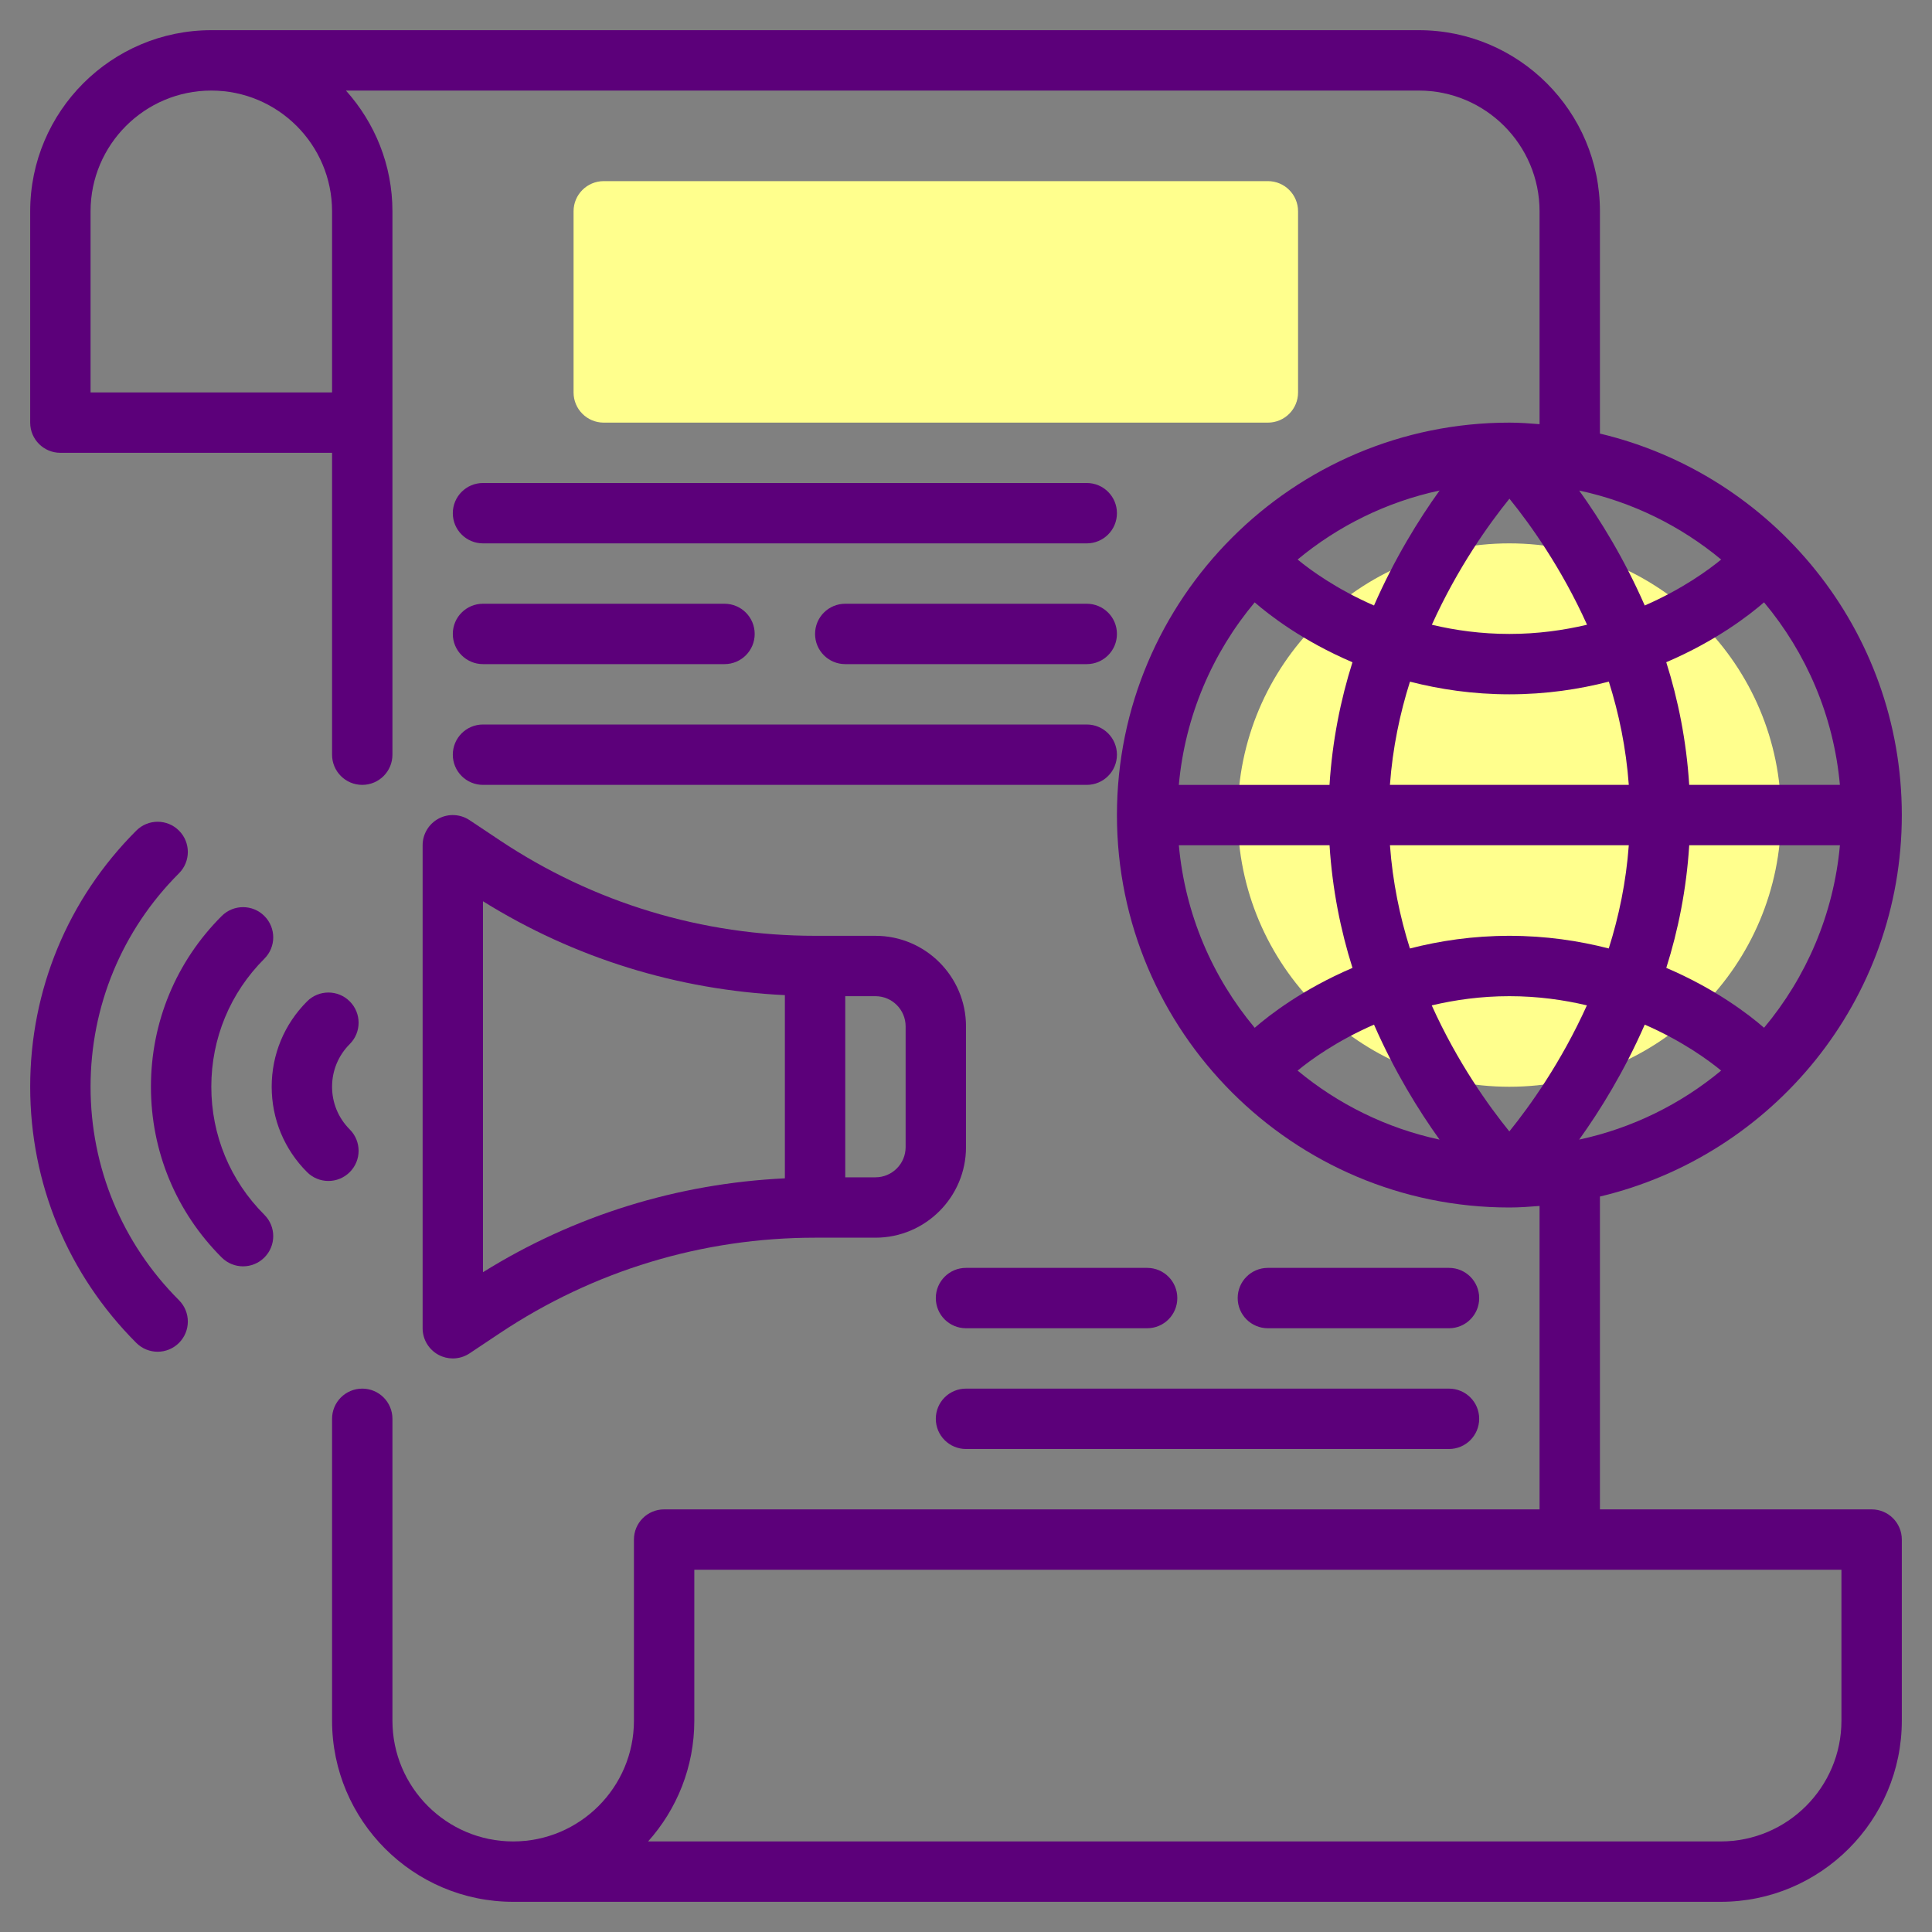 <svg width="64" height="64" xmlns="http://www.w3.org/2000/svg">

 <rect width="100%" height="100%" fill="#808080" stroke="none"/>

 <g>
  <title>background</title>
  <rect fill="none" id="canvas_background" height="402" width="582" y="-1" x="-1"/>
 </g>
 <g>
  <title>Layer 1</title>
  <circle id="svg_3" fill="#ffff8d" r="9" cy="27" cx="50"/>
  <path id="svg_6" fill="#ffff8d" d="m42,14l-22,0c-0.553,0 -1,-0.447 -1,-1l0,-6c0,-0.553 0.447,-1 1,-1l22,0c0.553,0 1,0.447 1,1l0,6c0,0.553 -0.447,1 -1,1z"/>
  <path fill="#5c007a" id="svg_8" d="m62,50l-9,0l0,-10.363c5.724,-1.36 10,-6.503 10,-12.637s-4.276,-11.277 -10,-12.637l0,-7.363c0,-3.309 -2.691,-6 -6,-6l-40,0c-3.309,0 -6,2.691 -6,6l0,7c0,0.553 0.447,1 1,1l9,0l0,10c0,0.553 0.447,1 1,1s1,-0.447 1,-1l0,-18c0,-1.538 -0.586,-2.937 -1.54,-4l35.54,0c2.206,0 4,1.794 4,4l0,7.051c-0.331,-0.026 -0.662,-0.051 -1,-0.051c-7.168,0 -13,5.832 -13,13s5.832,13 13,13c0,0 0.001,0 0.001,0c0,0 0,0 0,0c0,0 0,0 0,0c0.337,0 0.668,-0.025 0.999,-0.051l0,10.051l-29,0c-0.553,0 -1,0.447 -1,1l0,6c0,2.206 -1.794,4 -4,4s-4,-1.794 -4,-4l0,-10c0,-0.553 -0.447,-1 -1,-1s-1,0.447 -1,1l0,10c0,3.309 2.691,6 6,6l40,0c3.309,0 6,-2.691 6,-6l0,-6c0,-0.553 -0.447,-1 -1,-1zm-51,-43l0,6l-8,0l0,-6c0,-2.206 1.794,-4 4,-4s4,1.794 4,4zm46.015,11.535c-0.414,0.342 -1.285,0.98 -2.531,1.523c-0.681,-1.555 -1.479,-2.844 -2.171,-3.808c1.759,0.377 3.364,1.174 4.702,2.285zm-7.013,-2.015c0.679,0.837 1.719,2.286 2.571,4.175c-0.779,0.184 -1.636,0.305 -2.573,0.305c-0.935,0 -1.791,-0.12 -2.568,-0.304c0.853,-1.888 1.892,-3.338 2.57,-4.176zm-4.486,3.538c-1.246,-0.543 -2.117,-1.181 -2.531,-1.523c1.338,-1.111 2.943,-1.908 4.703,-2.286c-0.693,0.965 -1.491,2.254 -2.172,3.809zm4.484,2.942c1.214,0 2.312,-0.167 3.295,-0.42c0.333,1.054 0.572,2.202 0.661,3.42l-7.913,0c0.089,-1.217 0.33,-2.365 0.664,-3.419c0.984,0.252 2.08,0.419 3.293,0.419zm3.956,5c-0.089,1.217 -0.33,2.364 -0.664,3.419c-0.983,-0.252 -2.079,-0.419 -3.292,-0.419c-1.214,0 -2.312,0.167 -3.295,0.42c-0.333,-1.054 -0.572,-2.202 -0.661,-3.42l7.912,0zm-3.956,5c0.935,0 1.791,0.12 2.568,0.304c-0.853,1.888 -1.892,3.338 -2.569,4.176c-0.679,-0.837 -1.719,-2.286 -2.571,-4.175c0.778,-0.184 1.635,-0.305 2.572,-0.305zm-2.313,4.751c-1.759,-0.378 -3.364,-1.175 -4.702,-2.286c0.414,-0.342 1.285,-0.98 2.531,-1.523c0.681,1.555 1.479,2.844 2.171,3.809zm6.797,-3.809c1.246,0.543 2.117,1.181 2.531,1.523c-1.338,1.111 -2.943,1.908 -4.703,2.286c0.693,-0.965 1.491,-2.254 2.172,-3.809zm3.953,0.104c-0.479,-0.417 -1.588,-1.279 -3.239,-1.984c0.393,-1.241 0.668,-2.606 0.76,-4.063l4.992,0c-0.208,2.29 -1.117,4.378 -2.513,6.047zm2.512,-8.046l-4.992,0c-0.092,-1.457 -0.367,-2.822 -0.76,-4.063c1.651,-0.705 2.76,-1.567 3.239,-1.984c1.397,1.67 2.306,3.758 2.513,6.047zm-19.386,-6.046c0.479,0.417 1.588,1.279 3.239,1.984c-0.393,1.241 -0.668,2.606 -0.76,4.063l-4.992,0c0.208,-2.29 1.117,-4.378 2.513,-6.047zm-2.512,8.046l4.992,0c0.092,1.457 0.367,2.822 0.76,4.063c-1.651,0.705 -2.76,1.567 -3.239,1.984c-1.397,-1.67 -2.306,-3.758 -2.513,-6.047zm21.949,29c0,2.206 -1.794,4 -4,4l-35.531,0c0.951,-1.062 1.531,-2.465 1.531,-4l0,-5l38,0l0,5z"/>
  <path fill="#5c007a" id="svg_9" d="m14,28l0,16c0,0.369 0.203,0.708 0.528,0.882c0.148,0.079 0.31,0.118 0.472,0.118c0.194,0 0.388,-0.057 0.555,-0.168l1.008,-0.672c3.101,-2.067 6.709,-3.16 10.437,-3.16l2,0c1.654,0 3,-1.346 3,-3l0,-4c0,-1.654 -1.346,-3 -3,-3l-2,0c-3.728,0 -7.336,-1.093 -10.438,-3.16l-1.008,-0.672c-0.307,-0.204 -0.702,-0.224 -1.026,-0.05c-0.325,0.174 -0.528,0.513 -0.528,0.882zm16,6l0,4c0,0.552 -0.448,1 -1,1l-1,0l0,-6l1,0c0.552,0 1,0.448 1,1zm-14,-4.144c3.021,1.882 6.449,2.94 10,3.109l0,6.069c-3.551,0.169 -6.979,1.227 -10,3.109l0,-12.287z"/>
  <path fill="#5c007a" id="svg_10" d="m11.586,37.414c-0.378,-0.378 -0.586,-0.88 -0.586,-1.414s0.208,-1.036 0.586,-1.414c0.391,-0.391 0.391,-1.023 0,-1.414s-1.023,-0.391 -1.414,0c-0.756,0.756 -1.172,1.76 -1.172,2.828s0.416,2.072 1.172,2.828c0.195,0.195 0.451,0.293 0.707,0.293s0.512,-0.098 0.707,-0.293c0.391,-0.39 0.391,-1.023 0,-1.414z"/>
  <path fill="#5c007a" id="svg_11" d="m7,36c0,-1.603 0.624,-3.109 1.758,-4.242c0.391,-0.39 0.391,-1.023 0,-1.414s-1.023,-0.391 -1.414,0c-1.512,1.51 -2.344,3.518 -2.344,5.656s0.832,4.146 2.344,5.656c0.195,0.195 0.451,0.293 0.707,0.293s0.512,-0.098 0.707,-0.293c0.391,-0.391 0.391,-1.024 0,-1.414c-1.134,-1.133 -1.758,-2.639 -1.758,-4.242z"/>
  <path fill="#5c007a" id="svg_12" d="m3,36c0,-2.67 1.04,-5.182 2.929,-7.071c0.391,-0.391 0.391,-1.023 0,-1.414s-1.023,-0.391 -1.414,0c-2.267,2.267 -3.515,5.281 -3.515,8.485s1.248,6.218 3.515,8.485c0.195,0.195 0.451,0.293 0.707,0.293s0.512,-0.098 0.707,-0.293c0.391,-0.391 0.391,-1.023 0,-1.414c-1.889,-1.889 -2.929,-4.401 -2.929,-7.071z"/>
  <path fill="#5c007a" id="svg_13" d="m36,16l-20,0c-0.553,0 -1,0.447 -1,1s0.447,1 1,1l20,0c0.553,0 1,-0.447 1,-1s-0.447,-1 -1,-1z"/>
  <path fill="#5c007a" id="svg_14" d="m16,26l20,0c0.553,0 1,-0.447 1,-1s-0.447,-1 -1,-1l-20,0c-0.553,0 -1,0.447 -1,1s0.447,1 1,1z"/>
  <path fill="#5c007a" id="svg_15" d="m16,22l8,0c0.553,0 1,-0.447 1,-1s-0.447,-1 -1,-1l-8,0c-0.553,0 -1,0.447 -1,1s0.447,1 1,1z"/>
  <path fill="#5c007a" id="svg_16" d="m36,20l-8,0c-0.553,0 -1,0.447 -1,1s0.447,1 1,1l8,0c0.553,0 1,-0.447 1,-1s-0.447,-1 -1,-1z"/>
  <path fill="#5c007a" id="svg_17" d="m31,47c0,0.553 0.447,1 1,1l16,0c0.553,0 1,-0.447 1,-1s-0.447,-1 -1,-1l-16,0c-0.553,0 -1,0.447 -1,1z"/>
  <path fill="#5c007a" id="svg_18" d="m38,42l-6,0c-0.553,0 -1,0.447 -1,1s0.447,1 1,1l6,0c0.553,0 1,-0.447 1,-1s-0.447,-1 -1,-1z"/>
  <path fill="#5c007a" id="svg_19" d="m48,44c0.553,0 1,-0.447 1,-1s-0.447,-1 -1,-1l-6,0c-0.553,0 -1,0.447 -1,1s0.447,1 1,1l6,0z"/>
 </g>
</svg>